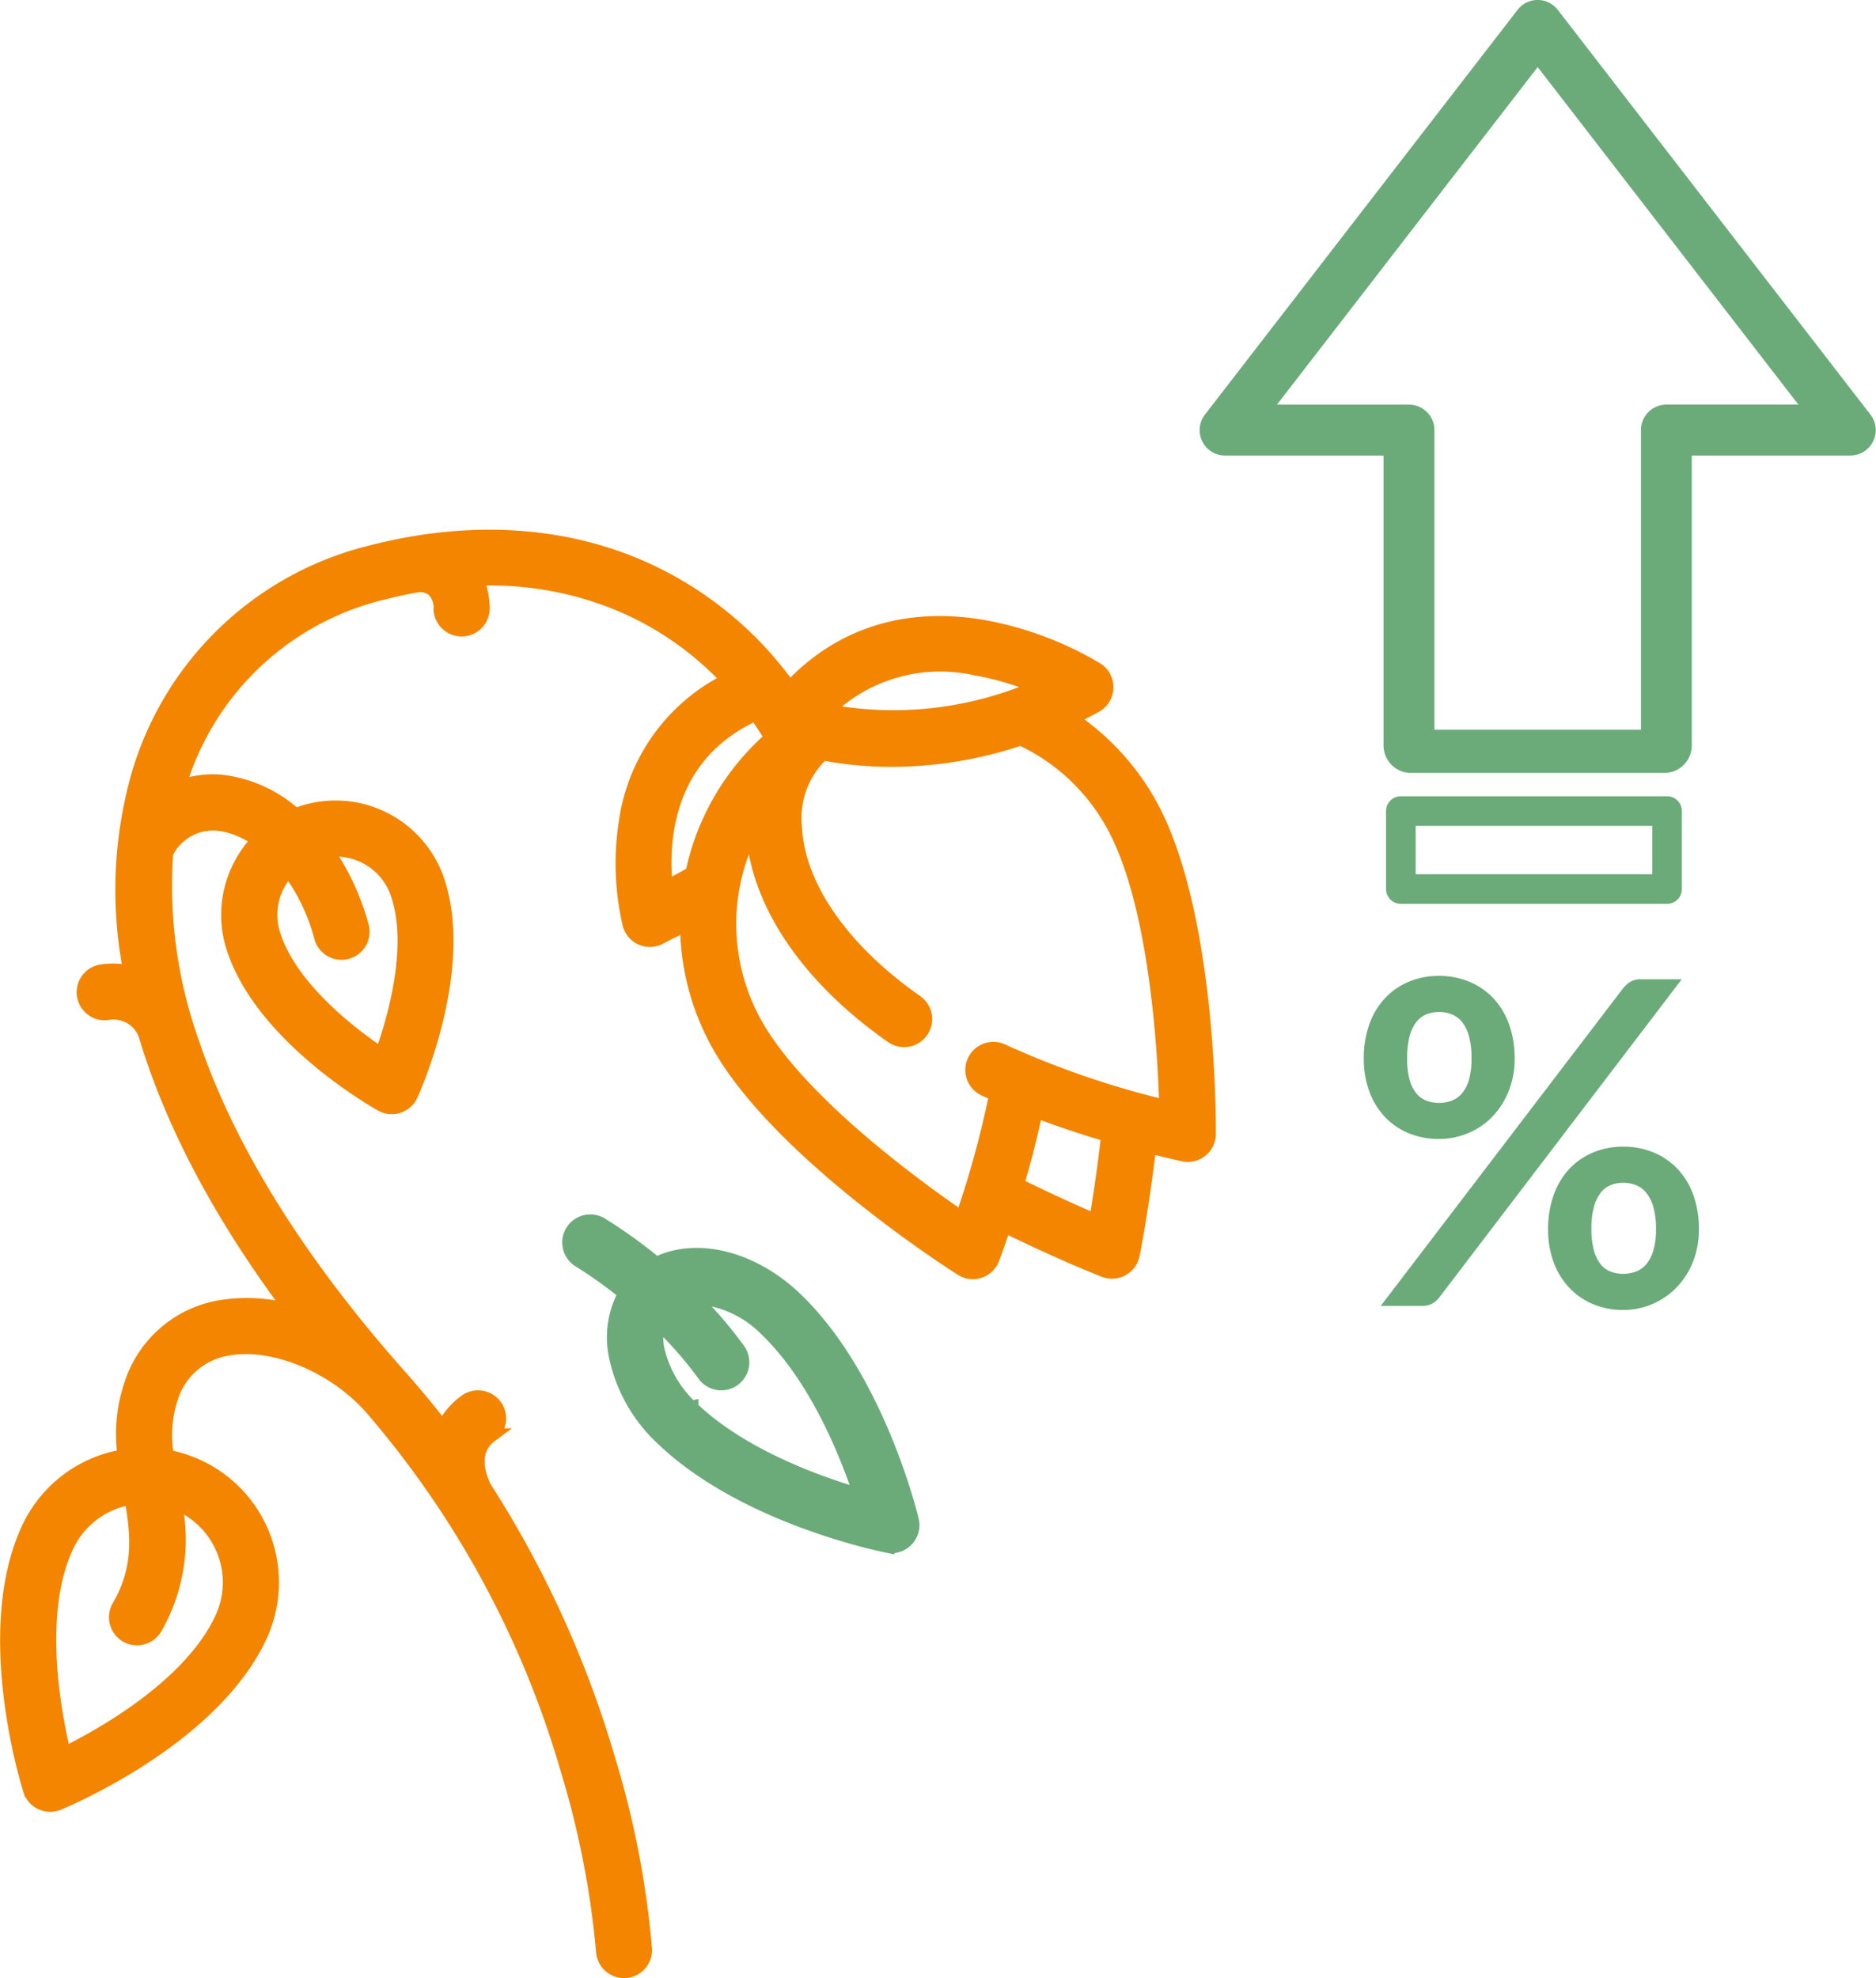 <svg xmlns="http://www.w3.org/2000/svg" width="132.927" height="140.109" viewBox="0 0 132.927 140.109"><defs><style>.a{fill:#f38500;stroke:#f38500;}.b,.d{fill:#6bab79;}.b,.c{stroke:#6bab79;}.c,.f{fill:none;}.c{stroke-linecap:round;stroke-linejoin:round;stroke-width:2.1px;}.e{stroke:none;}</style></defs><g transform="translate(-346.494 -3821.5)"><g transform="translate(305.577 3859.522)"><g transform="translate(41.423 0)"><g transform="translate(0 0)"><path class="a" d="M122.451,19.049a17.551,17.551,0,0,0-5.678-6.189c.582-.275,1.169-.572,1.763-.9a1.488,1.488,0,0,0,.088-2.561,23.945,23.945,0,0,0-8.053-3.016c-5.478-.937-10.177.571-13.7,4.366a25.5,25.5,0,0,0-10.44-8.539C80.768-.29,74.14-.679,67.258,1.091A22.826,22.826,0,0,0,50.744,16.805a29.785,29.785,0,0,0-.572,14.061,5.671,5.671,0,0,0-2.052-.079,1.488,1.488,0,1,0,.436,2.944,2.4,2.4,0,0,1,2.683,1.578c1.677,5.615,4.849,12.166,10.4,19.563a11.722,11.722,0,0,0-5.3-.269,8.039,8.039,0,0,0-6.117,5.418,10.935,10.935,0,0,0-.47,5.107,9.043,9.043,0,0,0-6.808,5.105c-3.406,7.289-.034,18.086.112,18.542a1.488,1.488,0,0,0,1.981.926c.443-.181,10.889-4.521,14.294-11.81a9.043,9.043,0,0,0-6.576-12.727,8.435,8.435,0,0,1,.268-4.138,5.037,5.037,0,0,1,3.9-3.5c3.182-.639,7.469,1.058,10.2,4.036a68.2,68.2,0,0,1,14,25.729,63.293,63.293,0,0,1,2.527,12.893,1.488,1.488,0,0,0,1.485,1.407l.082,0a1.488,1.488,0,0,0,1.4-1.567,64.8,64.8,0,0,0-2.619-13.485,74.087,74.087,0,0,0-8.75-19.184c-.014-.034-.027-.067-.043-.1-.276-.559-1.058-2.472.472-3.606A1.488,1.488,0,0,0,73.9,61.251a5.2,5.2,0,0,0-1.6,1.913q-1.388-1.815-2.963-3.592c-7.315-8.224-12.314-16.267-14.86-23.906a32.978,32.978,0,0,1-1.784-13.281,3.706,3.706,0,0,1,3.753-2.055,6.145,6.145,0,0,1,2.793,1.156,7.639,7.639,0,0,0-1.326,1.864,7.562,7.562,0,0,0-.441,5.809c2.065,6.3,10.14,10.86,10.483,11.05a1.488,1.488,0,0,0,2.078-.682c.163-.357,3.97-8.813,1.9-15.112a7.621,7.621,0,0,0-9.6-4.861c-.167.055-.33.117-.492.182a9.4,9.4,0,0,0-5.064-2.365,6.549,6.549,0,0,0-3.22.419c.012-.039.021-.079.033-.117A19.908,19.908,0,0,1,68,3.974q1.238-.318,2.449-.536h0a1.511,1.511,0,0,1,1.19.316,1.8,1.8,0,0,1,.5,1.338,1.488,1.488,0,0,0,1.488,1.469h.019a1.488,1.488,0,0,0,1.469-1.507,5.2,5.2,0,0,0-.442-2.078A23.7,23.7,0,0,1,85.22,4.937a22.375,22.375,0,0,1,7.315,5.212,13.261,13.261,0,0,0-7.279,10.119,18.961,18.961,0,0,0,.274,7.182,1.488,1.488,0,0,0,2.15.922c.464-.253.963-.495,1.491-.751l.437-.212A17.438,17.438,0,0,0,91.742,35.8c4.192,7.687,16.777,15.714,17.311,16.052a1.488,1.488,0,0,0,2.054-.461,1.5,1.5,0,0,0,.138-.281h0c.29-.786.561-1.565.822-2.34,4.369,2.13,6.995,3.137,7.116,3.183a1.488,1.488,0,0,0,1.985-1.083c.027-.127.6-2.879,1.178-7.7q1.188.3,2.413.573h0a1.486,1.486,0,0,0,.311.036h.012a1.488,1.488,0,0,0,1.488-1.477C126.576,41.663,126.642,26.736,122.451,19.049ZM53.3,68.395c.136.052.272.108.406.17a6.067,6.067,0,0,1,2.928,8.066c-2.2,4.715-8.305,8.179-11.184,9.6-.756-3.122-2.013-10.025.19-14.74a6.066,6.066,0,0,1,4.587-3.428c.443,2.515.732,4.935-.886,7.72a1.488,1.488,0,1,0,2.574,1.495A12.53,12.53,0,0,0,53.3,68.395Zm7.273-43.7a4.65,4.65,0,0,1,.8-1.125,13.921,13.921,0,0,1,2.307,4.8,1.488,1.488,0,0,0,2.871-.787,17.321,17.321,0,0,0-2.5-5.381,4.616,4.616,0,0,1,5.062,3.142c1.232,3.756-.236,8.819-1.154,11.357-2.243-1.5-6.423-4.713-7.655-8.469A4.605,4.605,0,0,1,60.57,24.694ZM109.984,9.307a20.3,20.3,0,0,1,4.481,1.324,25.469,25.469,0,0,1-14.99,1.705A11.516,11.516,0,0,1,109.984,9.307ZM90.14,23.142c-.058.228-.108.457-.156.686a20.18,20.18,0,0,1-1.893,1.008c-.337-3.13-.1-9.391,6.381-12.312q.593.831,1.121,1.723A17.439,17.439,0,0,0,90.14,23.142Zm28.443,25.342c-1.256-.537-3.178-1.394-5.607-2.588q.793-2.688,1.332-5.251,2.445.936,5.136,1.726C119.132,45.059,118.812,47.139,118.583,48.484Zm-6.65-12.069a1.488,1.488,0,1,0-1.257,2.7q.41.191.83.377a68.314,68.314,0,0,1-2.419,8.8c-3.462-2.372-11.723-8.41-14.73-13.924a14.518,14.518,0,0,1-.091-13.729c.234,5.159,3.841,10.54,9.9,14.768a1.488,1.488,0,0,0,1.7-2.441c-5.3-3.7-8.45-8.248-8.633-12.48a6.262,6.262,0,0,1,1.973-5.152,25.8,25.8,0,0,0,4.905.461,28.751,28.751,0,0,0,9.134-1.518,14.343,14.343,0,0,1,6.587,6.2c3,5.509,3.608,15.73,3.728,19.926A63.585,63.585,0,0,1,111.933,36.415Z" transform="translate(-41.423 0)"/></g></g><g transform="translate(81.254 48.495)"><g transform="translate(0)"><path class="b" d="M266.442,265.584c-.1-.409-2.447-10.093-8.217-15.648-3.107-2.99-7.115-3.911-9.892-2.493a34.9,34.9,0,0,0-3.912-2.816,1.488,1.488,0,1,0-1.522,2.558,32.254,32.254,0,0,1,3.244,2.319,6.464,6.464,0,0,0-.634,4.6,11.041,11.041,0,0,0,3.248,5.667c5.77,5.555,15.537,7.534,15.95,7.616a1.488,1.488,0,0,0,1.736-1.8Zm-15.621-7.956a8.163,8.163,0,0,1-2.393-4.1,4.169,4.169,0,0,1,.047-1.976,27.179,27.179,0,0,1,3.256,3.709,1.488,1.488,0,0,0,2.418-1.736,29.7,29.7,0,0,0-3.219-3.739c.082,0,.164-.009.247-.009a7.651,7.651,0,0,1,4.983,2.307c3.493,3.363,5.643,8.679,6.666,11.761C259.707,262.936,254.314,260.991,250.82,257.628Z" transform="translate(-242.171 -244.417)"/></g></g></g><g transform="translate(8 3292)"><path class="b" d="M110.628,29.167,88.481.506a1.3,1.3,0,0,0-2.061,0L64.274,29.167a1.3,1.3,0,0,0,1.031,2.1H77.029V52.271a1.461,1.461,0,0,0,1.3,1.476H96.57a1.461,1.461,0,0,0,1.3-1.476V31.266H109.6a1.3,1.3,0,0,0,1.03-2.1ZM96.57,28.66a1.3,1.3,0,0,0-1.3,1.3V51.69H79.634V29.963a1.3,1.3,0,0,0-1.3-1.3H67.957L87.451,3.434,106.945,28.66Z" transform="translate(359.998 530)"/><g class="c" transform="translate(436.704 585.899)"><rect class="e" width="20.962" height="7.623"/><rect class="f" x="1.05" y="1.05" width="18.862" height="5.523"/></g></g><path class="d" d="M-1.184-17.536a6.1,6.1,0,0,1-.44,2.368,5.573,5.573,0,0,1-1.176,1.8,5.107,5.107,0,0,1-1.712,1.144,5.308,5.308,0,0,1-2.032.4,5.558,5.558,0,0,1-2.128-.4,4.857,4.857,0,0,1-1.688-1.144,5.263,5.263,0,0,1-1.112-1.8,6.643,6.643,0,0,1-.4-2.368,7.007,7.007,0,0,1,.4-2.432,5.293,5.293,0,0,1,1.112-1.84,4.9,4.9,0,0,1,1.688-1.16,5.462,5.462,0,0,1,2.128-.408,5.522,5.522,0,0,1,2.136.408,4.962,4.962,0,0,1,1.7,1.16,5.23,5.23,0,0,1,1.12,1.84A7.007,7.007,0,0,1-1.184-17.536Zm-3.056,0a5.812,5.812,0,0,0-.176-1.552A2.778,2.778,0,0,0-4.9-20.1a1.793,1.793,0,0,0-.736-.552,2.432,2.432,0,0,0-.9-.168,2.37,2.37,0,0,0-.9.168,1.747,1.747,0,0,0-.72.552,2.768,2.768,0,0,0-.472,1.008A6.075,6.075,0,0,0-8.8-17.536a5.644,5.644,0,0,0,.168,1.5,2.606,2.606,0,0,0,.472.968,1.732,1.732,0,0,0,.72.528,2.475,2.475,0,0,0,.9.16,2.539,2.539,0,0,0,.9-.16,1.78,1.78,0,0,0,.736-.528,2.618,2.618,0,0,0,.488-.968A5.4,5.4,0,0,0-4.24-17.536ZM6.512-22.512a2.1,2.1,0,0,1,.48-.432,1.431,1.431,0,0,1,.8-.192h2.864L-6.528-.592a1.568,1.568,0,0,1-.488.424A1.42,1.42,0,0,1-7.728,0h-2.944ZM11.872-5.44a6.1,6.1,0,0,1-.44,2.368,5.573,5.573,0,0,1-1.176,1.8A5.21,5.21,0,0,1,8.544-.12,5.218,5.218,0,0,1,6.512.288,5.462,5.462,0,0,1,4.384-.12,4.951,4.951,0,0,1,2.7-1.272a5.263,5.263,0,0,1-1.112-1.8,6.643,6.643,0,0,1-.4-2.368,7.007,7.007,0,0,1,.4-2.432A5.293,5.293,0,0,1,2.7-9.712a4.9,4.9,0,0,1,1.688-1.16,5.462,5.462,0,0,1,2.128-.408,5.522,5.522,0,0,1,2.136.408,4.962,4.962,0,0,1,1.7,1.16,5.23,5.23,0,0,1,1.12,1.84A7.007,7.007,0,0,1,11.872-5.44Zm-3.04,0a5.572,5.572,0,0,0-.184-1.552A2.871,2.871,0,0,0,8.152-8a1.793,1.793,0,0,0-.736-.552,2.432,2.432,0,0,0-.9-.168,2.37,2.37,0,0,0-.9.168A1.691,1.691,0,0,0,4.9-8a2.953,2.953,0,0,0-.472,1.008A5.812,5.812,0,0,0,4.256-5.44a5.489,5.489,0,0,0,.176,1.5A2.776,2.776,0,0,0,4.9-2.96a1.676,1.676,0,0,0,.712.528,2.475,2.475,0,0,0,.9.16,2.539,2.539,0,0,0,.9-.16,1.78,1.78,0,0,0,.736-.528,2.7,2.7,0,0,0,.5-.976A5.263,5.263,0,0,0,8.832-5.44Z" transform="translate(455 3914)"/></g></svg>
